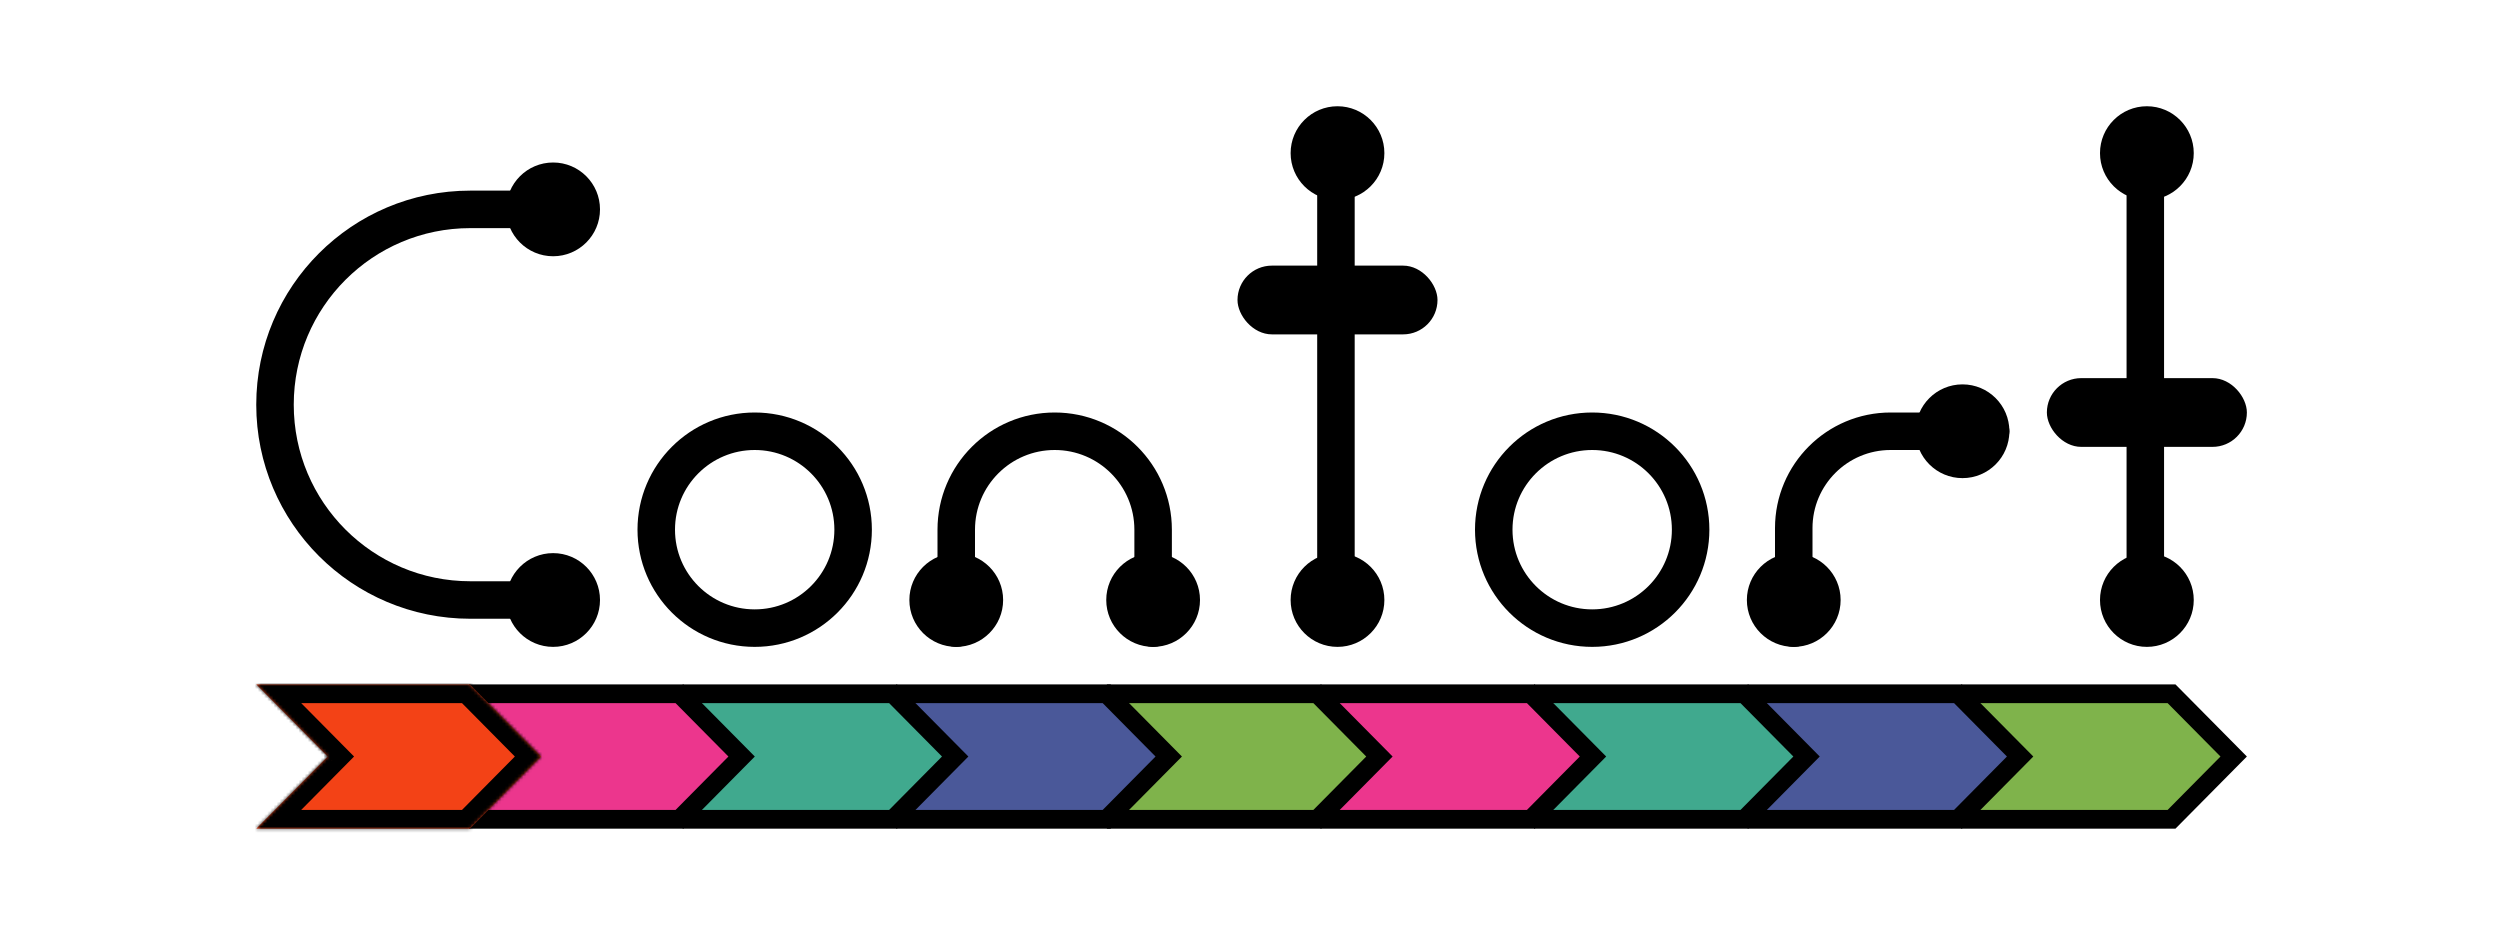 <svg width="800" height="300" viewBox="0 0 800 300" fill="none" xmlns="http://www.w3.org/2000/svg">
<circle cx="687" cy="49" r="15" fill="black"/>
<circle cx="687" cy="192" r="15" fill="black"/>
<path d="M686.5 192V49" stroke="black" stroke-width="12" stroke-linecap="round" stroke-linejoin="round"/>
<rect x="655" y="121" width="64" height="22" rx="11" fill="black"/>
<circle cx="574" cy="192" r="15" fill="black"/>
<circle cx="628" cy="138" r="15" fill="black"/>
<path d="M574 201V169C574 151.879 587.879 138 605 138H637" stroke="black" stroke-width="12" stroke-linecap="round" stroke-linejoin="round"/>
<circle cx="509.5" cy="169.5" r="31.5" stroke="black" stroke-width="12"/>
<circle cx="428" cy="49" r="15" fill="black"/>
<circle cx="428" cy="192" r="15" fill="black"/>
<path d="M427.5 192V49" stroke="black" stroke-width="12" stroke-linecap="round" stroke-linejoin="round"/>
<rect x="396" y="85" width="64" height="22" rx="11" fill="black"/>
<circle cx="306" cy="192" r="15" fill="black"/>
<circle cx="369" cy="192" r="15" fill="black"/>
<path d="M306 201V169.5C306 152.103 320.103 138 337.5 138V138C354.897 138 369 152.103 369 169.5V201" stroke="black" stroke-width="12" stroke-linecap="round" stroke-linejoin="round"/>
<circle cx="241.5" cy="169.5" r="31.5" stroke="black" stroke-width="12"/>
<path d="M177 67H150.5C115.982 67 88 94.982 88 129.5V129.5C88 164.018 115.982 192 150.5 192H177" stroke="black" stroke-width="12" stroke-linecap="round" stroke-linejoin="round"/>
<circle cx="177" cy="67" r="15" fill="black"/>
<circle cx="177" cy="192" r="15" fill="black"/>
<path d="M630.571 262.176V222H694.891L714.779 242.088L694.891 262.176H650.428H630.571Z" fill="#7FB34B" stroke="black" stroke-width="6"/>
<path d="M562.231 262.176V222H626.551L646.438 242.088L626.551 262.176H582.088H562.231Z" fill="#4A5899" stroke="black" stroke-width="6"/>
<path d="M493.89 262.176V222H558.21L578.097 242.088L558.21 262.176H513.747H493.89Z" fill="#40A98E" stroke="black" stroke-width="6"/>
<path d="M425.549 262.176V222H489.869L509.756 242.088L489.869 262.176H445.406H425.549Z" fill="#EC368D" stroke="black" stroke-width="6"/>
<path d="M357.208 262.176V222H421.529L441.416 242.088L421.529 262.176H377.066H357.208Z" fill="#7FB34B" stroke="black" stroke-width="6"/>
<path d="M289.791 262.176V222H354.111L373.999 242.088L354.111 262.176H309.648H289.791Z" fill="#4A5899" stroke="black" stroke-width="6"/>
<path d="M221.451 262.176V222H285.771L305.658 242.088L285.771 262.176H241.308H221.451Z" fill="#40A98E" stroke="black" stroke-width="6"/>
<path d="M153.11 262.176V222H217.43L237.317 242.088L217.43 262.176H172.967H153.11Z" fill="#EC368D" stroke="black" stroke-width="6"/>
<mask id="path-28-inside-1_159_4" fill="white">
<path fill-rule="evenodd" clip-rule="evenodd" d="M82 265.176H104.626H150.341L173.198 242.088L150.341 219H82L104.857 242.088L82 265.176Z"/>
</mask>
<path fill-rule="evenodd" clip-rule="evenodd" d="M82 265.176H104.626H150.341L173.198 242.088L150.341 219H82L104.857 242.088L82 265.176Z" fill="#F34216"/>
<path d="M82 265.176L77.736 260.955L67.617 271.176H82V265.176ZM150.341 265.176V271.176H152.844L154.605 269.397L150.341 265.176ZM173.198 242.088L177.462 246.309L181.641 242.088L177.462 237.867L173.198 242.088ZM150.341 219L154.605 214.779L152.844 213H150.341V219ZM82 219V213H67.617L77.736 223.221L82 219ZM104.857 242.088L109.121 246.309L113.3 242.088L109.121 237.867L104.857 242.088ZM82 271.176H104.626V259.176H82V271.176ZM104.626 271.176H150.341V259.176H104.626V271.176ZM154.605 269.397L177.462 246.309L168.934 237.867L146.077 260.955L154.605 269.397ZM177.462 237.867L154.605 214.779L146.077 223.221L168.934 246.309L177.462 237.867ZM150.341 213H82V225H150.341V213ZM109.121 237.867L86.264 214.779L77.736 223.221L100.593 246.309L109.121 237.867ZM86.264 269.397L109.121 246.309L100.593 237.867L77.736 260.955L86.264 269.397Z" fill="black" mask="url(#path-28-inside-1_159_4)"/>
</svg>
